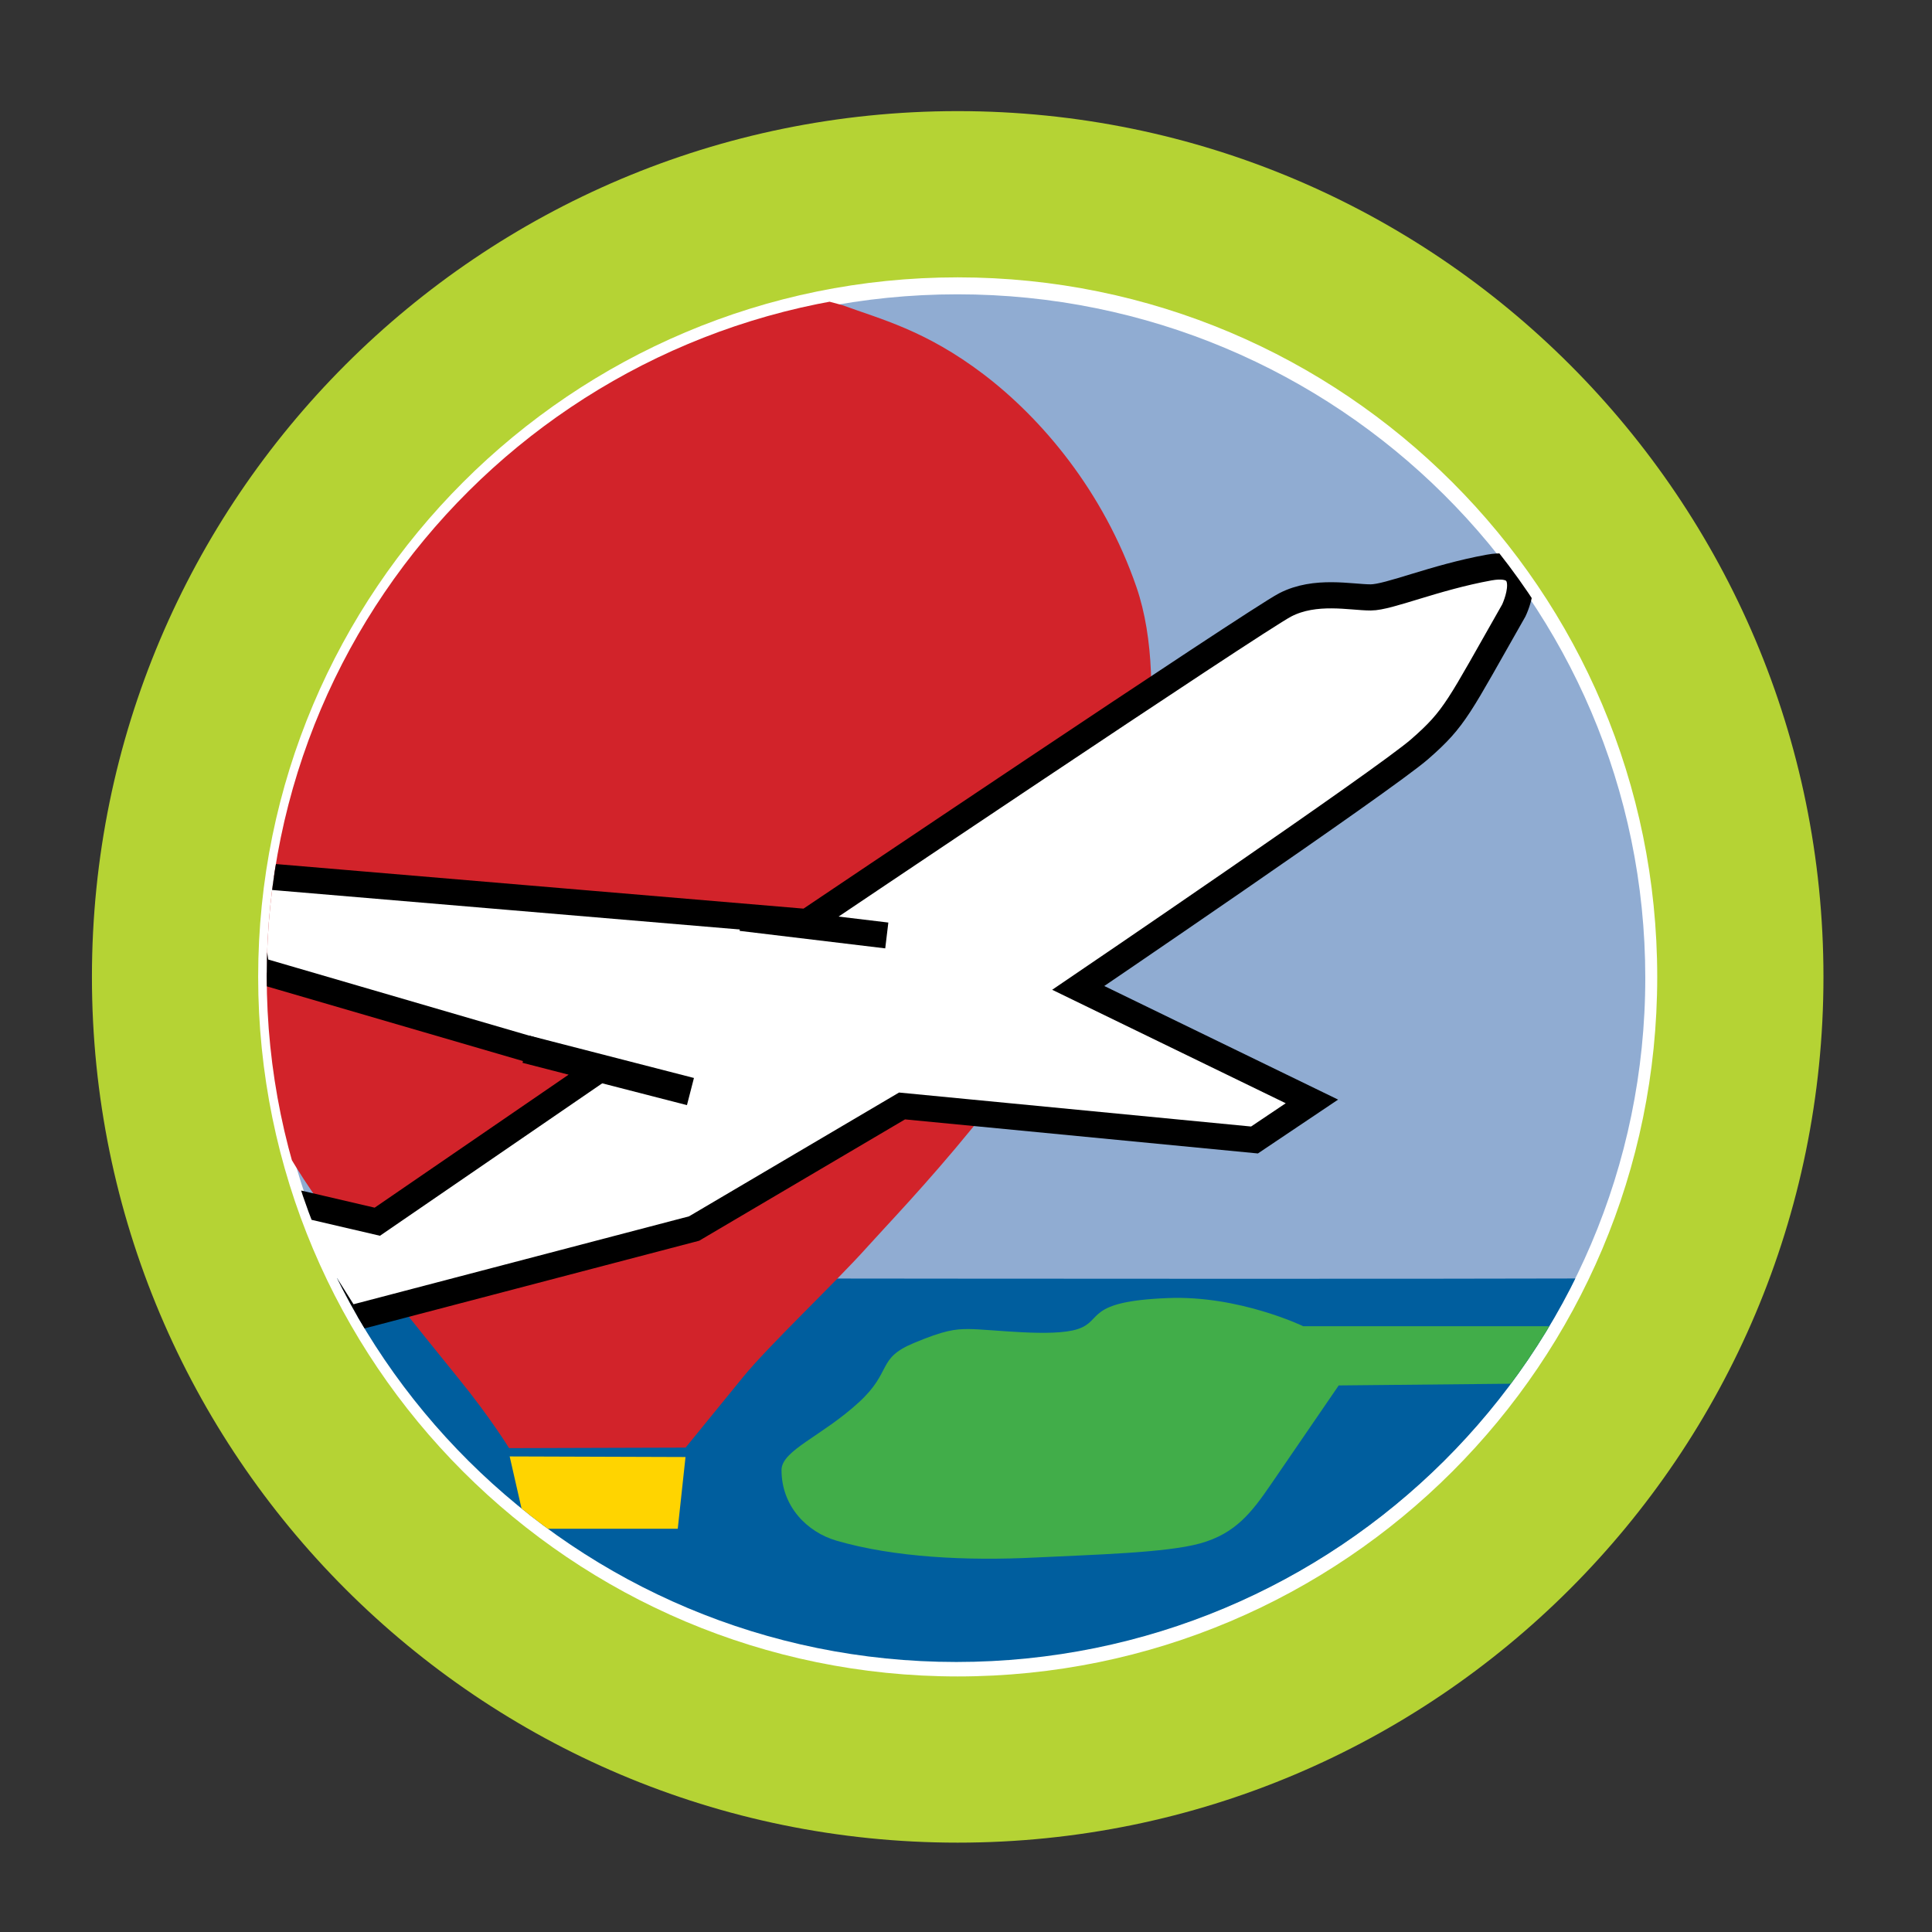 <svg xmlns="http://www.w3.org/2000/svg" xmlns:xlink="http://www.w3.org/1999/xlink" version="1.1" id="circle" x="0px" y="0px" viewBox="0 0 72 72" style="enable-background:new 0 0 72 72;" xml:space="preserve">
<rect x="0" y="0" width="72" height="72" fill="#333333" stroke="none"/>
<path style="fill:#90ACD2;stroke:#FFFFFF;stroke-width:1.138;" d="M35.681,10.399c-14.47,0-26.202,11.658-26.202,26.038  c0,14.381,11.732,26.04,26.202,26.04c14.472,0,26.203-11.658,26.203-26.04C61.883,22.057,50.152,10.399,35.681,10.399z"/>
<g>
	<defs>
		<path id="SVGID_1_" d="M35.638,10.812c-14.192,0-25.698,11.445-25.698,25.562c0,14.12,11.505,25.563,25.698,25.563    c14.193,0,25.698-11.443,25.698-25.563C61.335,22.258,49.831,10.812,35.638,10.812z"/>
	</defs>
	<clipPath id="SVGID_2_">
		<use xlink:href="#SVGID_1_" style="overflow:visible;"/>
	</clipPath>
	<path style="clip-path:url(#SVGID_2_);fill:#005E9E;" d="M60.958,47.625c-0.225,0.071-50.375,0-50.375,0   s8.472,15.579,24.588,15.459C54.062,62.943,60.958,47.625,60.958,47.625z"/>
	<path style="clip-path:url(#SVGID_2_);fill:#41AD49;" d="M61.292,49.425H48.569c0,0-2.4-1.157-5.041-1.05   c-3.12,0.122-2.4,0.839-3.361,1.155c-0.967,0.317-3.24,0-4.081,0c-0.495,0-0.889,0.043-2.041,0.525   c-1.38,0.578-0.78,1.052-2.04,2.207c-1.378,1.264-2.88,1.788-2.88,2.522c0,1.367,0.966,2.315,2.041,2.63   c2.16,0.629,4.864,0.759,7.441,0.629c2.1-0.105,4.843-0.169,6.121-0.525c1.32-0.369,1.92-1.155,2.641-2.208   c0.72-1.05,2.521-3.679,2.521-3.679l10.442-0.104"/>
	<g style="clip-path:url(#SVGID_2_);">
		<path style="fill:#D2232A;" d="M23.126,11.351c0,0,3.115-1.436,8.263,0.02c1.417,0.521,3.097,0.931,5.259,2.573    c2.163,1.642,4.475,4.357,5.708,7.946c1.286,3.749,0.104,9.776-1.344,12.869c-2.461,5.256-7.404,10.274-8.672,11.691    c-1.267,1.416-3.693,3.692-4.663,4.887c-0.971,1.194-2.127,2.611-2.127,2.611l-6.578,0.02c0,0-0.692-1.131-1.878-2.589    c-1.443-1.773-3.819-4.759-4.553-5.722C10.942,43.558,9.2,40.98,7.613,34.802c-2.133-8.31,4.417-15.56,5.759-16.829    c1.343-1.269,4.533-4.644,6.323-5.54C21.152,11.705,23.126,11.351,23.126,11.351z"/>
		<polygon style="fill:#FFD400;" points="18.994,54.277 25.547,54.299 25.258,56.972 19.608,56.972   "/>
	</g>
	<g style="clip-path:url(#SVGID_2_);">
		<path style="fill:#FFFFFF;stroke:#000000;stroke-width:0.975;" d="M47.896,22.542c-1.122,0.583-17.822,11.82-17.822,11.82    L9.042,32.585l0.517,3.554l12.766,3.723l-8.264,5.668l-3.986-0.929l2.878,4.567l12.914-3.384l7.749-4.568l13.135,1.268l2.14-1.437    l-8.708-4.231c0,0,11.39-7.732,12.726-8.899c1.336-1.167,1.441-1.544,3.506-5.167c0,0,0.939-1.938-0.921-1.599    c-2.053,0.374-3.732,1.113-4.412,1.113C50.345,22.264,49.019,21.96,47.896,22.542z"/>
		<line style="fill:none;stroke:#000000;stroke-width:1.045;" x1="19.603" y1="39.102" x2="25.731" y2="40.679"/>
		<line style="fill:none;stroke:#000000;stroke-width:0.969;" x1="27.622" y1="34.21" x2="33.048" y2="34.862"/>
	</g>
</g>
<path style="fill:#B5D334;" d="M67.955,36.406c0,17.819-14.445,32.264-32.265,32.264c-17.819,0-32.264-14.445-32.264-32.264  c0-17.819,14.445-32.265,32.264-32.265C53.51,4.141,67.955,18.587,67.955,36.406z M35.69,10.336  c-14.397,0-26.069,11.672-26.069,26.069c0,14.399,11.672,26.071,26.069,26.071c14.399,0,26.07-11.672,26.07-26.071  C61.76,22.008,50.089,10.336,35.69,10.336z"/>
</svg>